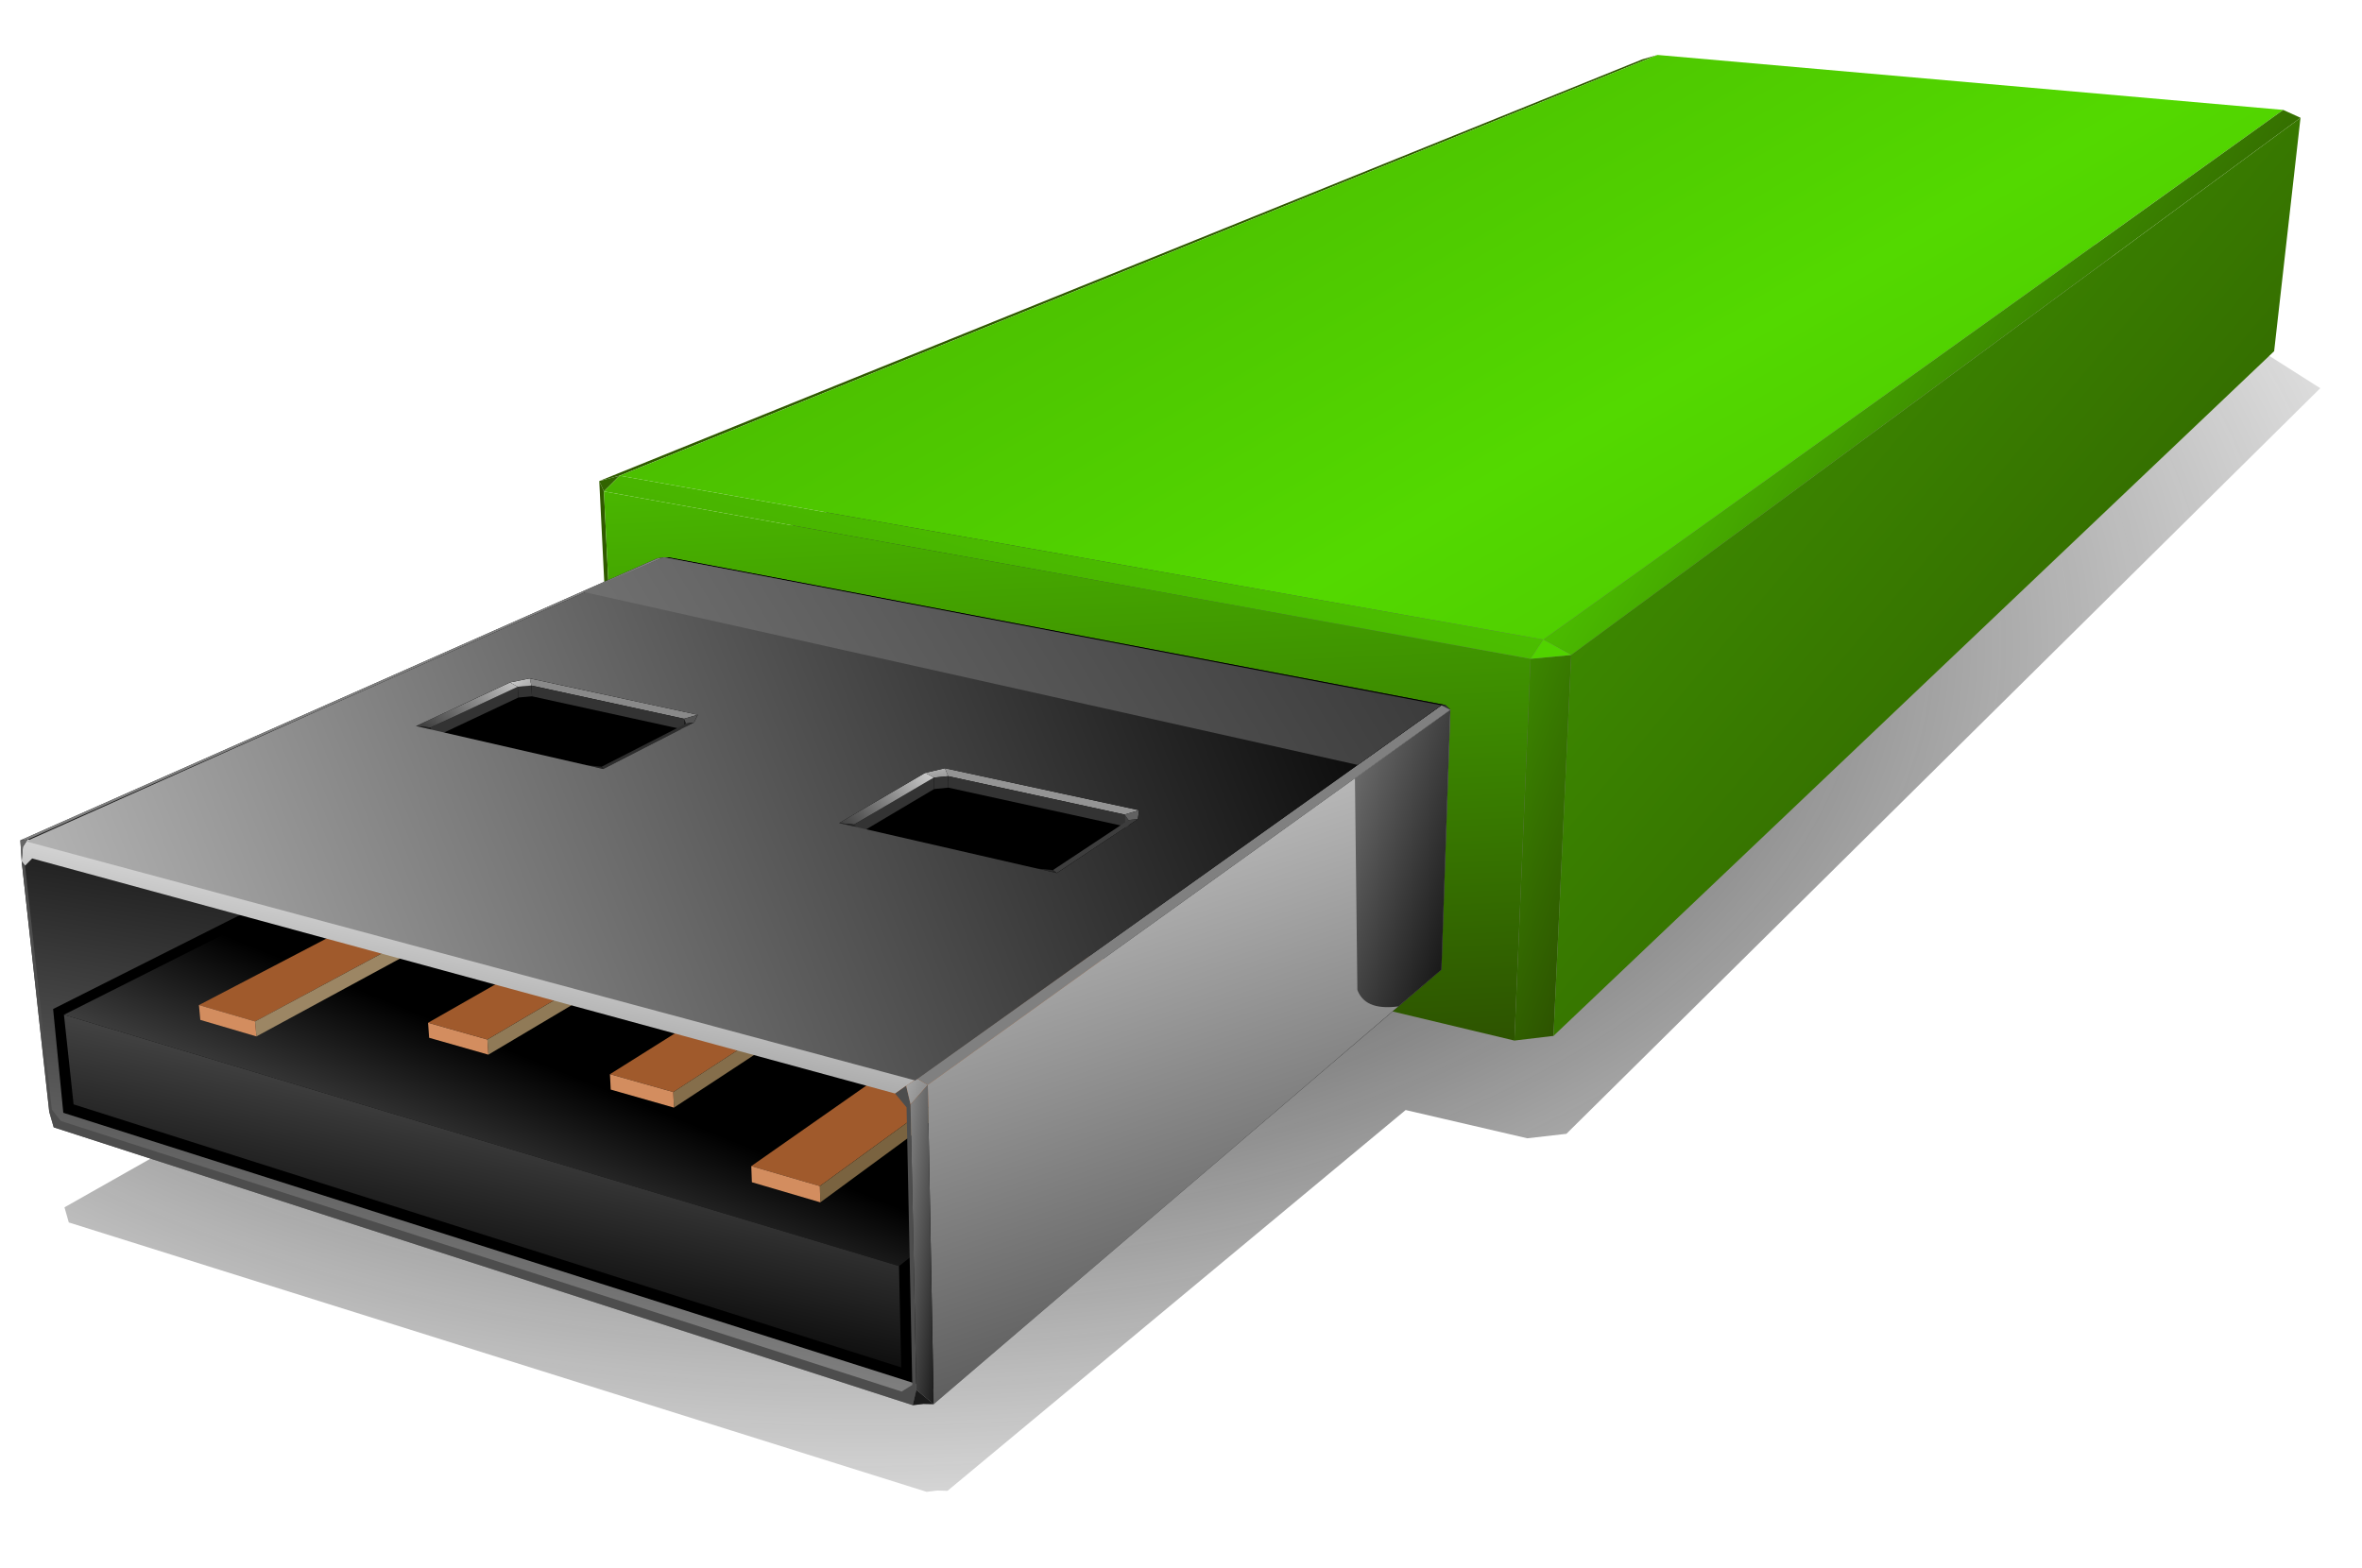 <svg version="1.1" viewBox="0 0 512 340" xmlns="http://www.w3.org/2000/svg" xmlns:xlink="http://www.w3.org/1999/xlink"><defs><linearGradient id="b"><stop stop-color="#53d900" offset="0"/><stop stop-color="#2c5000" offset="1"/></linearGradient><linearGradient id="a"><stop stop-color="#fff" offset="0"/><stop offset="1"/></linearGradient><filter id="x" color-interpolation-filters="sRGB"><feGaussianBlur stdDeviation="1.932"/></filter><linearGradient id="w" x1="334.83" x2="658.63" y1="199.5" y2="473.18" gradientTransform="translate(4.41 -11.911)" gradientUnits="userSpaceOnUse" xlink:href="#b"/><linearGradient id="v" x1="80.266" x2="687.57" y1="701.4" y2="330.15" gradientTransform="translate(4.41 -11.911)" gradientUnits="userSpaceOnUse" xlink:href="#a"/><linearGradient id="u" x1="932.03" x2="538.74" y1="268.11" y2="424.21" gradientTransform="translate(4.41 -11.911)" gradientUnits="userSpaceOnUse" xlink:href="#a" spreadMethod="reflect"/><linearGradient id="t" x1="434.59" x2="527.64" y1="370.07" y2="399.53" gradientTransform="translate(4.41 -11.911)" gradientUnits="userSpaceOnUse" xlink:href="#a"/><linearGradient id="s" x1="416.89" x2="507.57" y1="313.65" y2="590.57" gradientTransform="translate(4.41 -11.911)" gradientUnits="userSpaceOnUse" xlink:href="#a" spreadMethod="reflect"/><linearGradient id="r" x1="402.17" x2="406.36" y1="365.79" y2="390.87" gradientTransform="translate(4.41 -11.911)" gradientUnits="userSpaceOnUse" xlink:href="#a"/><linearGradient id="q" x1="315.89" x2="291.72" y1="346.72" y2="377.25" gradientTransform="translate(4.41 -11.911)" gradientUnits="userSpaceOnUse" xlink:href="#a"/><linearGradient id="p" x1="307.36" x2="326.72" y1="348.96" y2="372.84" gradientTransform="translate(4.41 -11.911)" gradientUnits="userSpaceOnUse" xlink:href="#a"/><linearGradient id="o" x1="405.75" x2="378.19" y1="367.97" y2="395.74" gradientTransform="translate(4.41 -11.911)" gradientUnits="userSpaceOnUse" xlink:href="#a"/><linearGradient id="n" x1="207.37" x2="243.91" y1="597.19" y2="367.23" gradientTransform="translate(4.41 -11.911)" gradientUnits="userSpaceOnUse" xlink:href="#a"/><linearGradient id="m" x1="458" x2="538.97" y1="400.65" y2="429.75" gradientTransform="translate(4.41 -11.911)" gradientUnits="userSpaceOnUse" xlink:href="#b"/><linearGradient id="l" x1="491.74" x2="405.92" y1="269.46" y2="572.64" gradientTransform="translate(4.41 -11.911)" gradientUnits="userSpaceOnUse" xlink:href="#b"/><linearGradient id="k" x1="437.97" x2="446.55" y1="263" y2="440.97" gradientTransform="translate(4.41 -11.911)" gradientUnits="userSpaceOnUse" xlink:href="#b"/><linearGradient id="j" x1="534.06" x2="651.29" y1="290.03" y2="364.4" gradientTransform="translate(4.41 -11.911)" gradientUnits="userSpaceOnUse" xlink:href="#b"/><linearGradient id="i" x1="388.93" x2="129.45" y1="388.83" y2="-60.607" gradientTransform="translate(4.41 -11.911)" gradientUnits="userSpaceOnUse" xlink:href="#b" spreadMethod="reflect"/><radialGradient id="c" cx="411.19" cy="333.44" r="238.77" gradientTransform="matrix(1.629 0 0 .946 -278.92 19.457)" gradientUnits="userSpaceOnUse"><stop stop-color="#1a1a1a" offset="0"/><stop stop-color="#1a1a1a" stop-opacity="0" offset="1"/></radialGradient><linearGradient id="h" x1="382.56" x2="430.4" y1="425.54" y2="444.44" gradientUnits="userSpaceOnUse" xlink:href="#a"/><linearGradient id="g" x1="383.31" x2="413.39" y1="462.19" y2="465.63" gradientUnits="userSpaceOnUse" xlink:href="#a"/><linearGradient id="f" x1="351.5" x2="329.06" y1="384.18" y2="500.14" gradientTransform="translate(-203.93 -195.2)" gradientUnits="userSpaceOnUse" xlink:href="#a"/><linearGradient id="e" x1="402.15" x2="363.98" y1="333.78" y2="507.68" gradientTransform="translate(4.41 -11.911)" gradientUnits="userSpaceOnUse" xlink:href="#a"/><linearGradient id="d" x1="246.56" x2="291.9" y1="539.63" y2="427.51" gradientTransform="translate(4.41 -11.911)" gradientUnits="userSpaceOnUse" xlink:href="#a"/></defs><g transform="translate(-203.93 -195.2)"><g><path d="m566 234.81-3.344 0.938-225.72 88.625 1.094 21.188-4.531 1.938-0.281 0.125-22.562 52.281 0.281 4.438-93.031 52.625 0.938 3.281 185.94 58.406 2.312-0.281 2.219 0.062 99.312-82.562 26.375 6.125 8.469-0.969 163.41-161.66-49.375-31.344-3.75-1.656-87.75-11.562z" fill="url(#c)" filter="url(#x)"/><path d="m338.25 298.33 224.99-91.223-3.322 0.962-226.09 91.424z" fill="#305a00"/><path d="m538.47 333.87 160.38-114.84-135.61-11.915-224.99 91.223z" fill="url(#i)"/><path d="m698.85 219.03-160.38 114.84 6.042 3.352 158.09-116.49z" fill="url(#j)"/><path d="m338.41 374.5-3.568-72.766-1.013-2.241 3.568 72.159z" fill="#305a00"/><path d="m333.82 299.5 1.013 2.241 3.409-3.403z" fill="#326400"/><path d="m535.71 338.04-200.88-36.3 3.568 72.766 193.8 46.302z" fill="url(#k)"/><path d="m538.47 333.87-200.22-35.532-3.409 3.403 200.88 36.3z" fill="url(#l)"/><path d="m535.71 338.04-3.511 82.768 8.473-1.01 3.835-82.578z" fill="url(#m)"/><path d="m544.51 337.22-6.042-3.352-2.756 4.171z" fill="#51d300"/></g><path d="m348.98 316.07-1.152-0.025 168.55 32.073 0.88-0.052z" fill="#161616"/><g><path d="m347.82 316.03-1.469 0.25-138 61.125 0.281 4.562 5.969 54.281 0.969 3.375 186.22 60.25 2.312-0.281 2.219 0.062 110.06-94.219 1.938-56.344-1.062-1.031-168.28-32-1.156-0.031z" fill="url(#n)"/><path d="m280.06 381.45-64.617 32.523 2.208 22.496 189.17 60.136-0.527-23.165 54.798-43.034z"/><path d="m217.79 415.21 181.01 54.498 51.959-40.817-171.68-44.517z" fill="url(#d)"/><path d="m399.28 491.67-0.479-21.97-181.01-54.498 2.089 19.442z" fill="url(#e)"/></g><path d="m247.05 413.12 12.175 3.55 74.402-39.968-11.498-2.778z" fill="#a05a2c"/><path d="m333.78 379.63-0.151-2.933-74.402 39.968 0.285 3.246z" fill="#9c8664"/><path d="m296.72 416.95 12.859 3.635 59.876-35.232-12.172-2.941z" fill="#a05a2c"/><path d="m369.56 388.36-0.104-3.006-59.876 35.232 0.21 3.28z" fill="#907a57"/><path d="m259.51 419.91-0.285-3.246-12.175-3.55 0.301 3.218z" fill="#d38d5f"/><path d="m336.15 428.1 13.725 3.88 57.557-37.447-12.907-3.119z" fill="#a05a2c"/><path d="m407.48 397.61-0.052-3.082-57.557 37.447 0.151 3.371z" fill="#856e4b"/><path d="m309.79 423.87-0.21-3.28-12.859-3.635 0.227 3.251z" fill="#d38d5f"/><path d="m366.78 448.03 14.864 4.334 66.089-48.093-13.71-3.313z" fill="#a05a2c"/><path d="m447.73 407.43 7e-3 -3.162-66.089 48.093 0.106 3.527z" fill="#7a6340"/><path d="m350.02 435.35-0.151-3.371-13.725-3.88 0.172 3.34z" fill="#d38d5f"/><path d="m381.75 455.89-0.106-3.527-14.864-4.334 0.129 3.494z" fill="#d38d5f"/><path d="m208.34 377.39 1.604-0.186 137.89-61.163-1.49 0.239z" fill="#808080"/><path transform="translate(203.93 195.2)" d="m6 182-1.031 1.594-0.281 3.156 0.75 0.938 1.531-1.562 187.06 50.969 2.406-1.688 2.344-1.562-192.78-51.844z" fill="url(#f)"/><path d="m401.68 495.47-2.305 1.438-182.27-58.668-1.944-2.493-5.8-52.851-0.731-0.927 5.974 54.287 0.974 3.367 186.21 60.248 0.78-3.314-1.251-61.869-0.959-4.066-2.388 1.687 2.471 2.993z" fill="#4d4d4d"/><path d="m401.31 434.68 3.729-4.271-2.326-1.353-2.362 1.558z" fill="url(#h)"/><path d="m316.15 344.1 0.137 2.335 2.96-0.263-0.134-2.333z" fill="#333"/><path d="m319.12 343.84 33.077 7.196 2.985-0.865-36.417-7.879z" fill="#898989"/><path d="m319.12 343.84 0.134 2.333 33.044 7.251-0.101-2.389z" fill="#333"/><path d="m352.75 354.46-0.1-2.396-0.455-1.032 0.101 2.389z" fill="#202020"/><path d="m352.65 352.07 1.717-0.214 0.812-1.683-2.985 0.865z" fill="#525252"/><path d="m352.65 352.07-18.32 9.371 0.373 0.497 19.664-10.082z" fill="#2d2d2d"/><path d="m334.7 361.93-0.373-0.497-3.172-0.316z" fill="#242424"/><path d="m389.06 373.98 0.065 2.558 17.28-10.258-0.043-2.485z" fill="#333"/><path d="m404.46 362.76-18.646 10.898 3.244 0.314 17.302-10.186z" fill="url(#o)"/><path d="m389.68 374.55-0.623-0.573-3.244-0.314z" fill="#262626"/><path d="m318.76 342.29-4.279 0.874 1.671 0.935 2.963-0.261z" fill="url(#p)"/><path d="m297.23 352.94 0.162 2.399 18.899-8.901-0.137-2.335z" fill="#333"/><path d="m314.48 343.17-20.373 9.456 3.12 0.316 18.924-8.837z" fill="url(#q)"/><path d="m297.44 353.39-0.214-0.449-3.12-0.316z" fill="#222"/><path d="m209.94 377.2-1.604 0.186 0.288 4.573 0.272-3.17z" fill="#666"/><path d="m517.26 348.06-0.88 0.052 1.934 0.962z" fill="#313131"/><path d="m457.43 390.1-54.714 38.963 2.326 1.353 113.28-81.335-1.934-0.962-58.953 41.981z" fill="#808080"/><path d="m406.36 363.79 3.098-0.299-0.7-1.731-4.298 1.004z" fill="url(#r)"/><path d="m406.36 363.79 0.043 2.485 3.095-0.301-0.039-2.483z" fill="#333"/><path d="m409.46 363.49 38.235 8.318 3.148-0.945-42.084-9.105z" fill="#949494"/><path d="m409.46 363.49 0.039 2.483 38.191 8.381 5e-3 -2.546z" fill="#333"/><path d="m448.55 375.56 6e-3 -2.554-0.867-1.193-5e-3 2.546z" fill="#3f3f3f"/><path d="m448.56 373 2.021-0.193 0.26-1.945-3.148 0.945z" fill="#616161"/><path d="m448.56 373-16.394 10.851 0.834 0.636 17.581-11.679z" fill="#3d3d3d"/><path d="m433 384.49-0.834-0.636-3.296-0.312z" fill="#272727"/><path d="m516.37 405.42 1.95-56.341-113.28 81.335 1.273 69.225z" fill="url(#s)"/><path d="m404.09 499.6 2.224 0.039-3.752-3.085-0.78 3.314z" fill="#1a1a1a"/><g><path d="m401.31 434.68 1.251 61.869 3.752 3.085-1.273-69.225z" fill="url(#g)"/><path d="m518.32 349.09-20.688 14.844 0.531 45.906c1.046 2.719 3.556 4.258 8.906 3.562l9.312-7.969 1.938-56.344z" fill="url(#t)"/><path d="m347.82 316.03-72.656 32.25-65.623 29.342 192.78 51.844 55.123-39.373 58.938-41.969zm-29.062 26.25 36.438 7.906-0.812 1.656-19.688 10.094-40.594-9.312 20.375-9.469zm90 19.5 42.094 9.094-0.281 1.938-17.562 11.688-47.188-10.844 18.656-10.875z" fill="url(#u)"/><path d="m347.82 316.03-17.717 7.445 168.13 37.572 18.155-12.929z" fill="url(#v)"/><path d="m702.6 220.73-158.09 116.49-3.835 82.578 156.21-148.45z" fill="url(#w)"/></g></g></svg>

